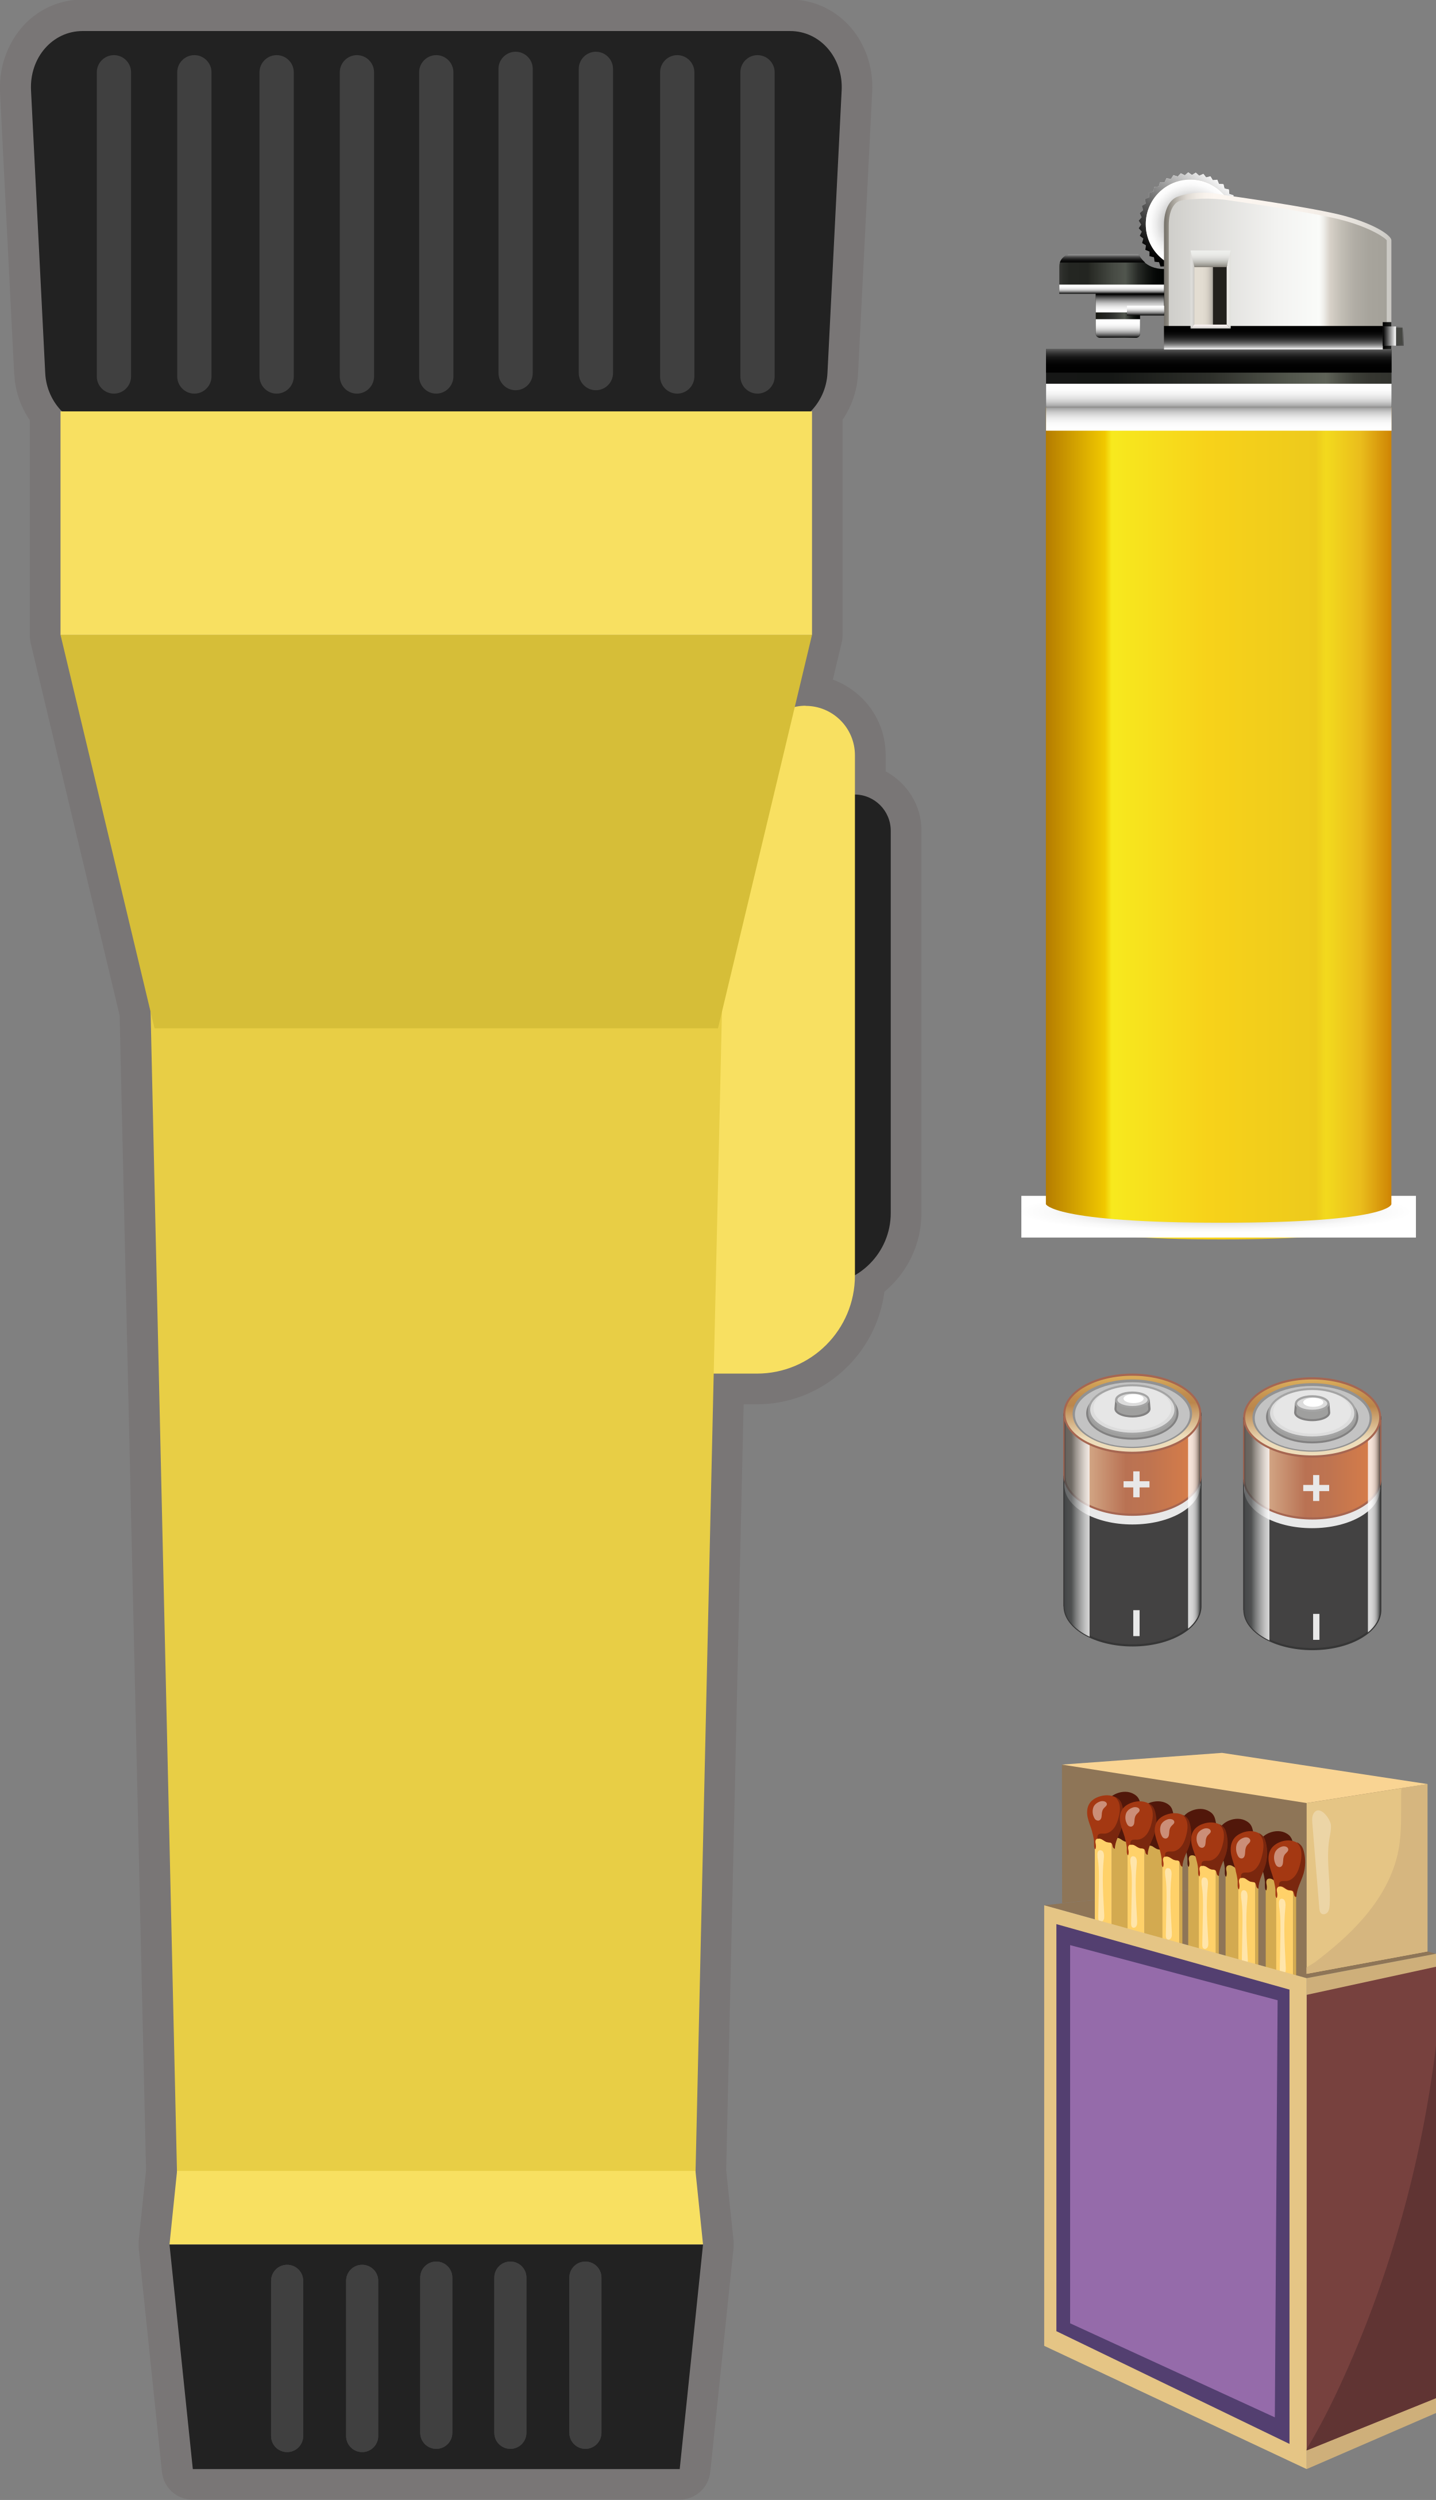 <?xml version="1.0" encoding="UTF-8"?><svg xmlns="http://www.w3.org/2000/svg" xmlns:xlink="http://www.w3.org/1999/xlink" viewBox="0 0 93.02 161.89"><rect x="0" y="0" width="93.02" height="161.89" fill="#808080" stroke="none"/><defs><linearGradient id="b" x1="-318.66" y1="-336.63" x2="-318.66" y2="-326.16" gradientTransform="translate(-258.15 413.57) rotate(90)" gradientUnits="userSpaceOnUse"><stop offset="0" stop-color="#e78443"/><stop offset=".17" stop-color="#d27b4a"/><stop offset=".38" stop-color="#bf7450"/><stop offset=".53" stop-color="#b97253"/><stop offset=".94" stop-color="#e5cdab"/><stop offset="1" stop-color="#eddcba"/></linearGradient><linearGradient id="c" x1="-314.8" y1="-328.86" x2="-314.8" y2="-327.17" gradientTransform="translate(-258.15 413.57) rotate(90)" gradientUnits="userSpaceOnUse"><stop offset=".02" stop-color="#fff"/><stop offset=".11" stop-color="#f7f7f7"/><stop offset=".24" stop-color="#e1e1e1"/><stop offset=".4" stop-color="#bdbebe"/><stop offset=".59" stop-color="#8c8d8d"/><stop offset=".77" stop-color="#535555"/><stop offset="1" stop-color="#47494b"/></linearGradient><linearGradient id="d" x1="-315.08" y1="-335.06" x2="-315.08" y2="-335.98" gradientTransform="translate(-258.15 413.57) rotate(90)" gradientUnits="userSpaceOnUse"><stop offset=".02" stop-color="#fff"/><stop offset=".25" stop-color="#fcfcfc"/><stop offset=".38" stop-color="#f4f4f4"/><stop offset=".49" stop-color="#e6e6e6"/><stop offset=".59" stop-color="#d2d2d2"/><stop offset=".67" stop-color="#b8b9b9"/><stop offset=".75" stop-color="#989999"/><stop offset=".82" stop-color="#737575"/><stop offset=".88" stop-color="#535555"/><stop offset="1" stop-color="#47494b"/></linearGradient><filter id="f" x="74.68" y="91.53" width="1.4" height="14.9" color-interpolation-filters="sRGB" filterUnits="userSpaceOnUse"><feFlood flood-color="#fff" result="bg"/><feBlend in="SourceGraphic" in2="bg"/></filter><filter id="h" x="74.68" y="-8241.99" width="1.4" height="32766" color-interpolation-filters="sRGB" filterUnits="userSpaceOnUse"><feFlood flood-color="#fff" result="bg"/><feBlend in="SourceGraphic" in2="bg"/></filter><mask id="g" x="74.68" y="-8241.99" width="1.4" height="32766" maskUnits="userSpaceOnUse"/><linearGradient id="i" x1="-314.59" y1="-334.25" x2="-314.59" y2="-332.87" gradientTransform="translate(-258.15 413.57) rotate(90)" gradientUnits="userSpaceOnUse"><stop offset="0" stop-color="#272727"/><stop offset=".18" stop-color="#6c6c6c"/><stop offset=".54" stop-color="#fff"/><stop offset=".58" stop-color="#f2f2f2"/><stop offset=".66" stop-color="#cfcfcf"/><stop offset=".76" stop-color="#989898"/><stop offset=".88" stop-color="#4d4d4d"/><stop offset="1" stop-color="#000"/></linearGradient><mask id="e" x="74.68" y="91.53" width="1.4" height="14.9" maskUnits="userSpaceOnUse"><g filter="url(#f)"><g mask="url(#g)"><path d="M74.68,106.43c.51-.09.99-.24,1.4-.42v-14.48h-1.4v14.9Z" fill="url(#i)" mix-blend-mode="multiply"/></g></g></mask><linearGradient id="j" x1="-314.59" y1="-334.25" x2="-314.59" y2="-332.87" gradientTransform="translate(-258.15 413.57) rotate(90)" gradientUnits="userSpaceOnUse"><stop offset="0" stop-color="#636567"/><stop offset=".45" stop-color="#a7a7a8"/><stop offset=".54" stop-color="#b5b5b5"/><stop offset=".62" stop-color="#a8a8a8"/><stop offset=".77" stop-color="#868787"/><stop offset=".97" stop-color="#4f5153"/><stop offset="1" stop-color="#47494b"/></linearGradient><linearGradient id="k" x1="-324.94" y1="-331.43" x2="-320.53" y2="-331.54" gradientTransform="translate(-258.15 413.57) rotate(90)" gradientUnits="userSpaceOnUse"><stop offset="0" stop-color="#e9be62"/><stop offset="0" stop-color="#e8bd61"/><stop offset=".22" stop-color="#cf9f55"/><stop offset=".4" stop-color="#c08c4e"/><stop offset=".52" stop-color="#bb864c"/><stop offset=".92" stop-color="#e4cda7"/><stop offset="1" stop-color="#eddcba"/></linearGradient><filter id="m" x="69.4" y="92.64" width="8.08" height="1.86" color-interpolation-filters="sRGB" filterUnits="userSpaceOnUse"><feFlood flood-color="#fff" result="bg"/><feBlend in="SourceGraphic" in2="bg"/></filter><filter id="o" x="69.4" y="-8241.99" width="8.08" height="32766" color-interpolation-filters="sRGB" filterUnits="userSpaceOnUse"><feFlood flood-color="#fff" result="bg"/><feBlend in="SourceGraphic" in2="bg"/></filter><mask id="n" x="69.4" y="-8241.99" width="8.08" height="32766" maskUnits="userSpaceOnUse"/><linearGradient id="p" x1="-320.01" y1="-334.87" x2="-320.01" y2="-328.93" xlink:href="#i"/><mask id="l" x="69.4" y="92.64" width="8.08" height="1.86" maskUnits="userSpaceOnUse"><g filter="url(#m)"><g mask="url(#n)"><path d="M77.48,92.64s-.63,1.1-2.91,1.44c-2.29.34-4.17-.34-4.94-1.02,0,0-.26-.24-.23-.09.04.15.87,1.77,4.68,1.49,0,0,2.67-.15,3.39-1.83Z" fill="url(#p)" mix-blend-mode="multiply"/></g></g></mask><linearGradient id="q" x1="-320.01" y1="-334.87" x2="-320.01" y2="-328.93" xlink:href="#j"/><filter id="s" x="69.4" y="104.59" width="8.08" height="1.86" color-interpolation-filters="sRGB" filterUnits="userSpaceOnUse"><feFlood flood-color="#fff" result="bg"/><feBlend in="SourceGraphic" in2="bg"/></filter><filter id="u" x="69.4" y="-8241.99" width="8.08" height="32766" color-interpolation-filters="sRGB" filterUnits="userSpaceOnUse"><feFlood flood-color="#fff" result="bg"/><feBlend in="SourceGraphic" in2="bg"/></filter><mask id="t" x="69.4" y="-8241.99" width="8.08" height="32766" maskUnits="userSpaceOnUse"/><linearGradient id="v" x1="-307.9" y1="-331.59" x2="-305.74" y2="-331.59" xlink:href="#i"/><mask id="r" x="69.4" y="104.59" width="8.08" height="1.86" maskUnits="userSpaceOnUse"><g filter="url(#s)"><g mask="url(#t)"><path d="M77.48,104.59s-.63,1.1-2.91,1.44c-2.29.34-4.17-.33-4.94-1.02,0,0-.26-.24-.23-.09.04.15.87,1.77,4.68,1.49,0,0,2.67-.15,3.39-1.83Z" fill="url(#v)" mix-blend-mode="multiply"/></g></g></mask><linearGradient id="w" x1="-307.9" y1="-331.59" x2="-305.74" y2="-331.59" xlink:href="#j"/><linearGradient id="x" x1="-318.42" y1="-348.28" x2="-318.42" y2="-337.8" xlink:href="#b"/><linearGradient id="y" x1="-314.56" y1="-340.5" x2="-314.56" y2="-338.82" xlink:href="#c"/><linearGradient id="z" x1="-314.84" y1="-346.7" x2="-314.84" y2="-347.63" xlink:href="#d"/><filter id="ab" x="86.32" y="91.77" width="1.4" height="14.9" color-interpolation-filters="sRGB" filterUnits="userSpaceOnUse"><feFlood flood-color="#fff" result="bg"/><feBlend in="SourceGraphic" in2="bg"/></filter><filter id="ad" x="86.32" y="-8241.99" width="1.4" height="32766" color-interpolation-filters="sRGB" filterUnits="userSpaceOnUse"><feFlood flood-color="#fff" result="bg"/><feBlend in="SourceGraphic" in2="bg"/></filter><mask id="ac" x="86.32" y="-8241.99" width="1.4" height="32766" maskUnits="userSpaceOnUse"/><linearGradient id="ae" x1="-314.35" y1="-345.9" x2="-314.35" y2="-344.51" xlink:href="#i"/><mask id="aa" x="86.32" y="91.77" width="1.4" height="14.9" maskUnits="userSpaceOnUse"><g filter="url(#ab)"><g mask="url(#ac)"><path d="M86.32,106.67c.51-.09.99-.24,1.4-.42v-14.48h-1.4v14.9Z" fill="url(#ae)" mix-blend-mode="multiply"/></g></g></mask><linearGradient id="af" x1="-314.35" y1="-345.9" x2="-314.35" y2="-344.51" xlink:href="#j"/><linearGradient id="ag" x1="-324.7" y1="-343.07" x2="-320.29" y2="-343.18" xlink:href="#k"/><filter id="ai" x="81.04" y="92.87" width="8.08" height="1.86" color-interpolation-filters="sRGB" filterUnits="userSpaceOnUse"><feFlood flood-color="#fff" result="bg"/><feBlend in="SourceGraphic" in2="bg"/></filter><filter id="ak" x="81.04" y="-8241.99" width="8.08" height="32766" color-interpolation-filters="sRGB" filterUnits="userSpaceOnUse"><feFlood flood-color="#fff" result="bg"/><feBlend in="SourceGraphic" in2="bg"/></filter><mask id="aj" x="81.04" y="-8241.99" width="8.08" height="32766" maskUnits="userSpaceOnUse"/><linearGradient id="al" x1="-319.77" y1="-346.52" x2="-319.77" y2="-340.57" xlink:href="#i"/><mask id="ah" x="81.04" y="92.87" width="8.08" height="1.86" maskUnits="userSpaceOnUse"><g filter="url(#ai)"><g mask="url(#aj)"><path d="M89.13,92.87s-.63,1.1-2.91,1.44c-2.29.34-4.17-.34-4.94-1.02,0,0-.26-.24-.23-.09.04.15.87,1.77,4.68,1.49,0,0,2.67-.15,3.39-1.83Z" fill="url(#al)" mix-blend-mode="multiply"/></g></g></mask><linearGradient id="am" x1="-319.77" y1="-346.52" x2="-319.77" y2="-340.57" xlink:href="#j"/><filter id="ao" x="81.04" y="104.83" width="8.08" height="1.86" color-interpolation-filters="sRGB" filterUnits="userSpaceOnUse"><feFlood flood-color="#fff" result="bg"/><feBlend in="SourceGraphic" in2="bg"/></filter><filter id="aq" x="81.04" y="-8241.99" width="8.08" height="32766" color-interpolation-filters="sRGB" filterUnits="userSpaceOnUse"><feFlood flood-color="#fff" result="bg"/><feBlend in="SourceGraphic" in2="bg"/></filter><mask id="ap" x="81.04" y="-8241.99" width="8.08" height="32766" maskUnits="userSpaceOnUse"/><linearGradient id="ar" x1="-307.66" y1="-343.23" x2="-305.5" y2="-343.23" xlink:href="#i"/><mask id="an" x="81.04" y="104.83" width="8.08" height="1.86" maskUnits="userSpaceOnUse"><g filter="url(#ao)"><g mask="url(#ap)"><path d="M89.13,104.83s-.63,1.1-2.91,1.44c-2.29.34-4.17-.33-4.94-1.02,0,0-.26-.24-.23-.09.04.15.87,1.77,4.68,1.49,0,0,2.67-.15,3.39-1.83Z" fill="url(#ar)" mix-blend-mode="multiply"/></g></g></mask><linearGradient id="as" x1="-307.66" y1="-343.23" x2="-305.5" y2="-343.23" xlink:href="#j"/><linearGradient id="at" x1="-70.07" y1="11.7" x2="-66.02" y2="16.99" gradientTransform="translate(9.2) rotate(-180) scale(1 -1)" gradientUnits="userSpaceOnUse"><stop offset="0" stop-color="#fff"/><stop offset="1" stop-color="#a6a6a6"/></linearGradient><linearGradient id="au" x1="-70.03" y1="11.76" x2="-66.06" y2="16.94" gradientTransform="translate(9.2) rotate(-180) scale(1 -1)" gradientUnits="userSpaceOnUse"><stop offset="0" stop-color="#928f88"/><stop offset=".06" stop-color="#95928b"/><stop offset=".11" stop-color="#9f9b94"/><stop offset=".15" stop-color="#b0aca4"/><stop offset=".19" stop-color="#c5bfb7"/><stop offset=".26" stop-color="#dddcd8"/><stop offset=".31" stop-color="#e8e9e7"/><stop offset=".32" stop-color="#dfe0de"/><stop offset=".35" stop-color="#c9c9c6"/><stop offset=".38" stop-color="#a4a39f"/><stop offset=".41" stop-color="#75726d"/><stop offset=".46" stop-color="#9b9a97"/><stop offset=".52" stop-color="#bebebd"/><stop offset=".55" stop-color="#ccc"/><stop offset=".59" stop-color="#c9c6c3"/><stop offset=".64" stop-color="#c5bfb7"/><stop offset=".71" stop-color="#dddcd8"/><stop offset=".75" stop-color="#e8e9e7"/><stop offset=".77" stop-color="#e0e0de"/><stop offset=".8" stop-color="#cccbc6"/><stop offset=".85" stop-color="#aca79f"/><stop offset=".87" stop-color="#948c82"/><stop offset=".88" stop-color="#948d83"/><stop offset=".96" stop-color="#b1afa9"/><stop offset="1" stop-color="#bdbcb8"/></linearGradient><linearGradient id="av" x1="-70.07" y1="11.7" x2="-66.02" y2="16.99" gradientTransform="translate(9.2) rotate(-180) scale(1 -1)" gradientUnits="userSpaceOnUse"><stop offset="0" stop-color="#fff"/><stop offset="1" stop-color="#000"/></linearGradient><radialGradient id="aw" cx="-67.92" cy="14.52" fx="-67.92" fy="14.52" r="2.89" gradientTransform="translate(9.2) rotate(-180) scale(1 -1)" gradientUnits="userSpaceOnUse"><stop offset="0" stop-color="#807d75"/><stop offset=".49" stop-color="#817e76"/><stop offset=".66" stop-color="#88857c"/><stop offset=".79" stop-color="#949087"/><stop offset=".89" stop-color="#a5a196"/><stop offset=".98" stop-color="#bbb6aa"/><stop offset="1" stop-color="#c2bdb1"/></radialGradient><radialGradient id="ax" cx="-67.92" cy="14.52" fx="-67.92" fy="14.52" r="2.89" gradientTransform="translate(9.2) rotate(-180) scale(1 -1)" gradientUnits="userSpaceOnUse"><stop offset="0" stop-color="#000"/><stop offset=".08" stop-color="#222"/><stop offset=".22" stop-color="#5c5c5c"/><stop offset=".36" stop-color="#8e8e8e"/><stop offset=".5" stop-color="#b6b6b6"/><stop offset=".64" stop-color="#d6d6d6"/><stop offset=".77" stop-color="#ececec"/><stop offset=".89" stop-color="#fafafa"/><stop offset="1" stop-color="#fff"/></radialGradient><linearGradient id="ay" x1="-80.37" y1="78.74" x2="-59.13" y2="78.74" gradientTransform="translate(9.2) rotate(-180) scale(1 -1)" gradientUnits="userSpaceOnUse"><stop offset="0" stop-color="#ce8404"/><stop offset=".09" stop-color="#eabd1c"/><stop offset=".19" stop-color="#f3da1d"/><stop offset=".21" stop-color="#edca1c"/><stop offset=".53" stop-color="#f7d21a"/><stop offset=".85" stop-color="#f7e91e"/><stop offset=".87" stop-color="#f0c800"/><stop offset="1" stop-color="#b57c00"/></linearGradient><radialGradient id="az" cx="-63.5" cy="-103.7" fx="-63.5" fy="-103.7" r="10.62" gradientTransform="translate(2.53 91.95) rotate(-180) scale(1.2 -.13)" gradientUnits="userSpaceOnUse"><stop offset="0" stop-color="#9c9c9c"/><stop offset=".09" stop-color="#aaa"/><stop offset=".36" stop-color="#cfcfcf"/><stop offset=".61" stop-color="#e9e9e9"/><stop offset=".83" stop-color="#f9f9f9"/><stop offset="1" stop-color="#fff"/></radialGradient><linearGradient id="ba" x1="-80.94" y1="52.78" x2="-58.56" y2="52.78" gradientTransform="translate(9.2) rotate(-180) scale(1 -1)" gradientUnits="userSpaceOnUse"><stop offset="0" stop-color="#ce8404"/><stop offset=".09" stop-color="#eabd1c"/><stop offset=".19" stop-color="#f3da1d"/><stop offset=".22" stop-color="#edca1c"/><stop offset=".53" stop-color="#f7d21a"/><stop offset=".81" stop-color="#f7e91e"/><stop offset=".83" stop-color="#f0c800"/><stop offset="1" stop-color="#b57c00"/></linearGradient><linearGradient id="bb" x1="-80.94" y1="24.49" x2="-58.56" y2="24.49" gradientTransform="translate(9.2) rotate(-180) scale(1 -1)" gradientUnits="userSpaceOnUse"><stop offset="0" stop-color="#32332e"/><stop offset=".06" stop-color="#353630"/><stop offset=".11" stop-color="#3e4039"/><stop offset=".15" stop-color="#4e5148"/><stop offset=".19" stop-color="#5f6358"/><stop offset=".29" stop-color="#53574d"/><stop offset=".48" stop-color="#353731"/><stop offset=".53" stop-color="#2d2f2a"/><stop offset=".82" stop-color="#151715"/><stop offset="1" stop-color="#161716"/></linearGradient><linearGradient id="bc" x1="-69.75" y1="24.13" x2="-69.75" y2="22.61" gradientTransform="translate(9.2) rotate(-180) scale(1 -1)" gradientUnits="userSpaceOnUse"><stop offset="0" stop-color="#000"/><stop offset=".32" stop-color="#020202"/><stop offset=".5" stop-color="#0a0a0a"/><stop offset=".66" stop-color="#181818"/><stop offset=".79" stop-color="#2d2d2d"/><stop offset=".91" stop-color="#464646"/><stop offset="1" stop-color="#5e5e5e"/></linearGradient><linearGradient id="bd" x1="-69.75" y1="26.37" x2="-69.75" y2="24.85" gradientTransform="translate(9.2) rotate(-180) scale(1 -1)" gradientUnits="userSpaceOnUse"><stop offset="0" stop-color="#999"/><stop offset=".09" stop-color="#b0b0b0"/><stop offset=".23" stop-color="#cdcdcd"/><stop offset=".39" stop-color="#e3e3e3"/><stop offset=".55" stop-color="#f2f2f2"/><stop offset=".74" stop-color="#fcfcfc"/><stop offset="1" stop-color="#fff"/></linearGradient><linearGradient id="be" x1="-69.75" y1="27.89" x2="-69.75" y2="26.37" gradientTransform="translate(9.2) rotate(-180) scale(1 -1)" gradientUnits="userSpaceOnUse"><stop offset="0" stop-color="#fff"/><stop offset=".26" stop-color="#fcfcfc"/><stop offset=".45" stop-color="#f2f2f2"/><stop offset=".61" stop-color="#e3e3e3"/><stop offset=".77" stop-color="#cdcdcd"/><stop offset=".91" stop-color="#b0b0b0"/><stop offset="1" stop-color="#999"/></linearGradient><linearGradient id="bf" x1="-80.94" y1="17.54" x2="-66.21" y2="17.54" gradientTransform="translate(9.2) rotate(-180) scale(1 -1)" gradientUnits="userSpaceOnUse"><stop offset="0" stop-color="#c8c6c1"/><stop offset=".04" stop-color="#d1cfca"/><stop offset=".15" stop-color="#e4e0da"/><stop offset=".28" stop-color="#f2ece6"/><stop offset=".45" stop-color="#f9f3ed"/><stop offset=".78" stop-color="#fcf6f0"/><stop offset=".82" stop-color="#f8f2ec"/><stop offset=".86" stop-color="#eee9e2"/><stop offset=".9" stop-color="#ded8d2"/><stop offset=".93" stop-color="#c6c1ba"/><stop offset=".96" stop-color="#a7a39b"/><stop offset=".99" stop-color="#827e76"/><stop offset="1" stop-color="#736f67"/></linearGradient><linearGradient id="bg" x1="-80.63" y1="17.74" x2="-66.51" y2="17.74" gradientTransform="translate(9.2) rotate(-180) scale(1 -1)" gradientUnits="userSpaceOnUse"><stop offset="0" stop-color="#a4a199"/><stop offset=".08" stop-color="#a7a49c"/><stop offset=".15" stop-color="#b1ada5"/><stop offset=".21" stop-color="#c2beb5"/><stop offset=".26" stop-color="#d7d1c8"/><stop offset=".29" stop-color="#efeeea"/><stop offset=".31" stop-color="#fafbf9"/><stop offset=".51" stop-color="#f2f2f0"/><stop offset=".84" stop-color="#dcdbd8"/><stop offset="1" stop-color="#cfceca"/></linearGradient><linearGradient id="bh" x1="-80.94" y1="21.74" x2="-80.38" y2="21.74" gradientTransform="translate(9.2) rotate(-180) scale(1 -1)" gradientUnits="userSpaceOnUse"><stop offset="0" stop-color="#252624"/><stop offset="1" stop-color="#000"/></linearGradient><linearGradient id="bi" x1="-81.75" y1="21.13" x2="-80.4" y2="22.37" gradientTransform="translate(9.2) rotate(-180) scale(1 -1)" gradientUnits="userSpaceOnUse"><stop offset="0" stop-color="#878787"/><stop offset=".19" stop-color="#6e6e6e"/><stop offset=".55" stop-color="#474746"/><stop offset=".83" stop-color="#2e2e2d"/><stop offset="1" stop-color="#262624"/></linearGradient><linearGradient id="bj" x1="-73.29" y1="22.63" x2="-73.29" y2="21.11" gradientTransform="translate(9.2) rotate(-180) scale(1 -1)" gradientUnits="userSpaceOnUse"><stop offset="0" stop-color="#fff"/><stop offset=".02" stop-color="#f3f3f3"/><stop offset=".09" stop-color="silver"/><stop offset=".17" stop-color="#929292"/><stop offset=".25" stop-color="#6b6b6b"/><stop offset=".34" stop-color="#4a4a4a"/><stop offset=".44" stop-color="#2e2e2e"/><stop offset=".54" stop-color="#1a1a1a"/><stop offset=".65" stop-color="#0b0b0b"/><stop offset=".79" stop-color="#020202"/><stop offset="1" stop-color="#000"/></linearGradient><linearGradient id="bk" x1="-64.66" y1="20.06" x2="-61.79" y2="20.06" gradientTransform="translate(9.2) rotate(-180) scale(1 -1)" gradientUnits="userSpaceOnUse"><stop offset="0" stop-color="#010302"/><stop offset=".07" stop-color="#050706"/><stop offset=".15" stop-color="#121512"/><stop offset=".23" stop-color="#282b27"/><stop offset=".32" stop-color="#464b44"/><stop offset=".35" stop-color="#51564e"/><stop offset=".59" stop-color="#323431"/><stop offset=".73" stop-color="#262725"/><stop offset="1" stop-color="#191a13"/></linearGradient><radialGradient id="bl" cx="-63.81" cy="17.51" fx="-63.81" fy="17.51" r="2.66" gradientTransform="translate(9.2 -1.89) rotate(-180) scale(1 -1.27)" gradientUnits="userSpaceOnUse"><stop offset="0" stop-color="#53594e"/><stop offset=".05" stop-color="#4c5248"/><stop offset=".31" stop-color="#2f322c"/><stop offset=".55" stop-color="#1a1c18"/><stop offset=".79" stop-color="#0e0e0d"/><stop offset="1" stop-color="#0a0a09"/></radialGradient><linearGradient id="bm" x1="-22.34" y1="44.41" x2="-22.34" y2="43.09" gradientTransform="translate(34.15 41.5) rotate(90) scale(1 -1)" gradientUnits="userSpaceOnUse"><stop offset="0" stop-color="#aba69e"/><stop offset=".08" stop-color="#beb9b0"/><stop offset=".19" stop-color="#cfc9bf"/><stop offset=".32" stop-color="#dbd5ca"/><stop offset=".5" stop-color="#e2dcd1"/><stop offset="1" stop-color="#e4ded3"/></linearGradient><linearGradient id="bn" x1="-22.75" y1="43.22" x2="-22.75" y2="42.97" gradientTransform="translate(34.15 41.5) rotate(90) scale(1 -1)" gradientUnits="userSpaceOnUse"><stop offset="0" stop-color="#c4c3be"/><stop offset=".28" stop-color="#d2d1cd"/><stop offset=".61" stop-color="#dbdad7"/><stop offset="1" stop-color="#dfdedb"/></linearGradient><linearGradient id="bo" x1="-22.75" y1="45.57" x2="-22.75" y2="45.3" gradientTransform="translate(34.15 41.5) rotate(90) scale(1 -1)" gradientUnits="userSpaceOnUse"><stop offset="0" stop-color="#e0e0dc"/><stop offset="1" stop-color="#f2efec"/></linearGradient><linearGradient id="bp" x1="-25.27" y1="44.27" x2="-24.2" y2="44.27" gradientTransform="translate(34.15 41.5) rotate(90) scale(1 -1)" gradientUnits="userSpaceOnUse"><stop offset="0" stop-color="#eeefec"/><stop offset=".22" stop-color="#eaebe8"/><stop offset=".4" stop-color="#e1e1de"/><stop offset=".56" stop-color="#d1d1cd"/><stop offset=".72" stop-color="#bbbab4"/><stop offset=".88" stop-color="#9e9c95"/><stop offset="1" stop-color="#827e76"/></linearGradient><linearGradient id="bq" x1="-20.48" y1="44.27" x2="-20.23" y2="44.27" gradientTransform="translate(34.15 41.5) rotate(90) scale(1 -1)" gradientUnits="userSpaceOnUse"><stop offset="0" stop-color="#fff7f7"/><stop offset="1" stop-color="#d4d3cf"/></linearGradient><linearGradient id="br" x1="-81.22" y1="21.76" x2="-80.39" y2="21.76" xlink:href="#av"/><linearGradient id="bs" x1="-66.21" y1="17.74" x2="-59.42" y2="17.74" gradientTransform="translate(9.2) rotate(-180) scale(1 -1)" gradientUnits="userSpaceOnUse"><stop offset="0" stop-color="#010302"/><stop offset=".08" stop-color="#050706"/><stop offset=".16" stop-color="#121512"/><stop offset=".25" stop-color="#282b27"/><stop offset=".34" stop-color="#464b44"/><stop offset=".37" stop-color="#51564e"/><stop offset=".49" stop-color="#464a43"/><stop offset=".69" stop-color="#2a2c27"/><stop offset=".73" stop-color="#232521"/><stop offset=".9" stop-color="#242622"/><stop offset=".96" stop-color="#2b2d29"/><stop offset="1" stop-color="#353633"/></linearGradient><linearGradient id="bt" x1="-64" y1="15.24" x2="-64" y2="14.48" gradientTransform="translate(9.2 -3.68) rotate(-180) scale(1 -1.57)" gradientUnits="userSpaceOnUse"><stop offset="0" stop-color="#fff"/><stop offset=".13" stop-color="#fbfbfb"/><stop offset=".26" stop-color="#efefef"/><stop offset=".38" stop-color="#dcdcdc"/><stop offset=".51" stop-color="#c1c1c1"/><stop offset=".63" stop-color="#9e9e9e"/><stop offset=".75" stop-color="#747474"/><stop offset=".87" stop-color="#414141"/><stop offset=".98" stop-color="#080808"/><stop offset="1" stop-color="#000"/></linearGradient><linearGradient id="bu" x1="-62.22" y1="17.13" x2="-62.22" y2="16.46" gradientTransform="translate(9.2) rotate(-180) scale(1 -1)" gradientUnits="userSpaceOnUse"><stop offset="0" stop-color="#000"/><stop offset=".2" stop-color="#030303"/><stop offset=".36" stop-color="#0c0c0c"/><stop offset=".5" stop-color="#1d1d1d"/><stop offset=".63" stop-color="#343434"/><stop offset=".76" stop-color="#515151"/><stop offset=".87" stop-color="#767676"/><stop offset=".99" stop-color="#a0a0a0"/><stop offset="1" stop-color="#a6a6a6"/></linearGradient><linearGradient id="bv" x1="-62.82" y1="19.02" x2="-62.82" y2="18.43" gradientTransform="translate(9.2) rotate(-180) scale(1 -1)" gradientUnits="userSpaceOnUse"><stop offset="0" stop-color="#000"/><stop offset=".02" stop-color="#0e0e0e"/><stop offset=".09" stop-color="#404040"/><stop offset=".17" stop-color="#6d6d6d"/><stop offset=".25" stop-color="#949494"/><stop offset=".34" stop-color="#b5b5b5"/><stop offset=".43" stop-color="#d0d0d0"/><stop offset=".53" stop-color="#e5e5e5"/><stop offset=".65" stop-color="#f3f3f3"/><stop offset=".78" stop-color="#fcfcfc"/><stop offset="1" stop-color="#fff"/></linearGradient><linearGradient id="bw" x1="-63.23" y1="21.87" x2="-63.23" y2="20.67" gradientTransform="translate(9.2) rotate(-180) scale(1 -1)" gradientUnits="userSpaceOnUse"><stop offset="0" stop-color="#000"/><stop offset=".02" stop-color="#121212"/><stop offset=".09" stop-color="#434343"/><stop offset=".17" stop-color="#707070"/><stop offset=".25" stop-color="#969696"/><stop offset=".34" stop-color="#b7b7b7"/><stop offset=".43" stop-color="#d1d1d1"/><stop offset=".53" stop-color="#e5e5e5"/><stop offset=".64" stop-color="#f4f4f4"/><stop offset=".77" stop-color="#fcfcfc"/><stop offset="1" stop-color="#fff"/></linearGradient><linearGradient id="bx" x1="-65" y1="20.43" x2="-65" y2="19.8" gradientTransform="translate(9.2) rotate(-180) scale(1 -1)" gradientUnits="userSpaceOnUse"><stop offset="0" stop-color="#000"/><stop offset=".05" stop-color="#1a1a1a"/><stop offset=".15" stop-color="#4f4f4f"/><stop offset=".26" stop-color="#7e7e7e"/><stop offset=".37" stop-color="#a5a5a5"/><stop offset=".48" stop-color="#c6c6c6"/><stop offset=".6" stop-color="#dfdfdf"/><stop offset=".72" stop-color="#f1f1f1"/><stop offset=".85" stop-color="#fbfbfb"/><stop offset="1" stop-color="#fff"/></linearGradient></defs><g isolation="isolate"><g id="a"><path d="M.93,24.26c.05,1.09.42,2.1,1,2.95v13.9s0,0,0,0c0,.03,0,.05,0,.08,0,.12.02.24.04.35,0,0,0,.02,0,.03l5.78,24.19,1.71,74.78-.48,4.58c0,.07,0,.14,0,.21,0,.07,0,.14,0,.21l1.51,14.54c.11,1.02.96,1.79,1.99,1.79h31.54c1.02,0,1.88-.77,1.99-1.79l1.51-14.54c0-.07,0-.14,0-.21,0-.07,0-.14,0-.21l-.48-4.58,1.13-49.6h.84c4.25,0,7.75-3.19,8.28-7.29,1.47-1.22,2.4-3.06,2.4-5.12v-24.75c0-1.66-.95-3.09-2.32-3.83v-1.07c0-2.24-1.43-4.14-3.42-4.87l.59-2.47s0-.02,0-.03c.03-.11.04-.23.04-.35,0-.03,0-.05,0-.08,0,0,0,0,0,0v-13.9c.58-.85.94-1.86,1-2.95l.92-18.31c.08-1.62-.49-3.19-1.55-4.32-1-1.05-2.35-1.63-3.78-1.63H5.35c-1.44,0-2.78.58-3.78,1.63C.49,2.76-.07,4.33,0,5.95l.92,18.31Z" fill="#523d3d" mix-blend-mode="multiply" opacity=".13"/><path d="M6.46,27.7h43.6c1.86,0,3.44-1.58,3.54-3.53l.92-18.31c.11-2.12-1.39-3.85-3.34-3.85H5.35c-1.95,0-3.45,1.73-3.34,3.85l.92,18.31c.1,1.96,1.68,3.53,3.54,3.53Z" fill="#222"/><path d="M28.26,3.57h0c.61,0,1.11.5,1.11,1.11v19.7c0,.61-.5,1.11-1.11,1.11h0c-.61,0-1.11-.5-1.11-1.11V4.68c0-.61.5-1.11,1.11-1.11Z" fill="#404040"/><path d="M33.4,3.35h0c.61,0,1.11.5,1.11,1.11v19.7c0,.61-.5,1.11-1.11,1.11h0c-.61,0-1.11-.5-1.11-1.11V4.46c0-.61.5-1.11,1.11-1.11Z" fill="#404040"/><path d="M38.6,3.35h0c.61,0,1.11.5,1.11,1.11v19.7c0,.61-.5,1.11-1.11,1.11h0c-.61,0-1.11-.5-1.11-1.11V4.46c0-.61.5-1.11,1.11-1.11Z" fill="#404040"/><path d="M17.92,3.57h0c.61,0,1.11.5,1.11,1.11v19.7c0,.61-.5,1.11-1.11,1.11h0c-.61,0-1.11-.5-1.11-1.11V4.68c0-.61.5-1.11,1.11-1.11Z" fill="#404040"/><path d="M23.12,3.57h0c.61,0,1.11.5,1.11,1.11v19.7c0,.61-.5,1.11-1.11,1.11h0c-.61,0-1.11-.5-1.11-1.11V4.68c0-.61.5-1.11,1.11-1.11Z" fill="#404040"/><path d="M7.38,3.57h0c.61,0,1.11.5,1.11,1.11v19.7c0,.61-.5,1.11-1.11,1.11h0c-.61,0-1.11-.5-1.11-1.11V4.68c0-.61.5-1.11,1.11-1.11Z" fill="#404040"/><path d="M12.59,3.57h0c.61,0,1.11.5,1.11,1.11v19.7c0,.61-.5,1.11-1.11,1.11h0c-.61,0-1.11-.5-1.11-1.11V4.68c0-.61.5-1.11,1.11-1.11Z" fill="#404040"/><path d="M43.87,3.57h0c.61,0,1.11.5,1.11,1.11v19.7c0,.61-.5,1.11-1.11,1.11h0c-.61,0-1.11-.5-1.11-1.11V4.68c0-.61.5-1.11,1.11-1.11Z" fill="#404040"/><path d="M49.07,3.57h0c.61,0,1.11.5,1.11,1.11v19.7c0,.61-.5,1.11-1.11,1.11h0c-.61,0-1.11-.5-1.11-1.11V4.68c0-.61.5-1.11,1.11-1.11Z" fill="#404040"/><path d="M55.35,51.45h0c1.3,0,2.35,1.05,2.35,2.35v24.75c0,2.58-2.09,4.66-4.66,4.66h-2.86c-1.2,0-2.2-.9-2.34-2.09l-2.22-20.16c-.08-.74.19-1.47.73-1.97l7.39-6.9c.43-.41,1.01-.63,1.6-.63Z" fill="#222"/><path d="M52.18,45.71h0c1.77,0,3.2,1.43,3.2,3.2v33.69c0,3.51-2.84,6.35-6.35,6.35h-3.89c-1.63,0-3-1.23-3.18-2.85l-3.02-27.45c-.11-1,.26-2,1-2.69l10.07-9.4c.59-.55,1.37-.86,2.18-.86Z" fill="#f8e061"/><polygon points="46.77 65.3 9.75 65.3 11.47 140.89 45.05 140.89 46.77 65.3" fill="#e8ce45"/><polygon points="52.6 41.11 3.92 41.11 10.01 66.59 46.51 66.59 52.6 41.11" fill="#d6be38"/><polygon points="44.03 159.89 12.49 159.89 10.98 145.35 45.54 145.35 44.03 159.89" fill="#222"/><polygon points="11.47 140.58 10.98 145.34 45.54 145.34 45.05 140.58 11.47 140.58" fill="#f8e061"/><path d="M28.26,158.58h0c-.57,0-1.04-.46-1.04-1.04v-10.05c0-.57.46-1.04,1.04-1.04h0c.57,0,1.04.46,1.04,1.04v10.05c0,.57-.46,1.04-1.04,1.04Z" fill="#404040"/><path d="M23.46,158.79h0c-.57,0-1.04-.46-1.04-1.04v-10.05c0-.57.46-1.04,1.04-1.04h0c.57,0,1.04.46,1.04,1.04v10.05c0,.57-.46,1.04-1.04,1.04Z" fill="#404040"/><path d="M18.6,158.79h0c-.57,0-1.04-.46-1.04-1.04v-10.05c0-.57.46-1.04,1.04-1.04h0c.57,0,1.04.46,1.04,1.04v10.05c0,.57-.46,1.04-1.04,1.04Z" fill="#404040"/><path d="M37.92,158.58h0c-.57,0-1.04-.46-1.04-1.04v-10.05c0-.57.46-1.04,1.04-1.04h0c.57,0,1.04.46,1.04,1.04v10.05c0,.57-.46,1.04-1.04,1.04Z" fill="#404040"/><path d="M33.06,158.58h0c-.57,0-1.04-.46-1.04-1.04v-10.05c0-.57.46-1.04,1.04-1.04h0c.57,0,1.04.46,1.04,1.04v10.05c0,.57-.46,1.04-1.04,1.04Z" fill="#404040"/><rect x="3.92" y="26.64" width="48.68" height="14.47" fill="#f8e061"/><path d="M28.26,158.58h0c-.57,0-1.04-.46-1.04-1.04v-10.05c0-.57.46-1.04,1.04-1.04h0c.57,0,1.04.46,1.04,1.04v10.05c0,.57-.46,1.04-1.04,1.04Z" fill="#404040"/><path d="M23.46,158.79h0c-.57,0-1.04-.46-1.04-1.04v-10.05c0-.57.46-1.04,1.04-1.04h0c.57,0,1.04.46,1.04,1.04v10.05c0,.57-.46,1.04-1.04,1.04Z" fill="#404040"/><path d="M18.6,158.79h0c-.57,0-1.04-.46-1.04-1.04v-10.05c0-.57.46-1.04,1.04-1.04h0c.57,0,1.04.46,1.04,1.04v10.05c0,.57-.46,1.04-1.04,1.04Z" fill="#404040"/><path d="M37.92,158.58h0c-.57,0-1.04-.46-1.04-1.04v-10.05c0-.57.46-1.04,1.04-1.04h0c.57,0,1.04.46,1.04,1.04v10.05c0,.57-.46,1.04-1.04,1.04Z" fill="#404040"/><path d="M33.06,158.58h0c-.57,0-1.04-.46-1.04-1.04v-10.05c0-.57.46-1.04,1.04-1.04h0c.57,0,1.04.46,1.04,1.04v10.05c0,.57-.46,1.04-1.04,1.04Z" fill="#404040"/><polygon points="67.64 123.38 77.6 122.31 93.02 126.52 84.64 128.1 67.64 123.38" fill="#8e7557"/><polygon points="68.79 114.27 68.8 123.25 77.6 122.31 84.69 124.35 92.11 115.59 68.79 114.27" fill="#8e7557"/><rect x="72.1" y="118.49" width="1.1" height="6.62" fill="#d3aa50"/><rect x="73.2" y="118.49" width=".19" height="6.62" fill="#d3aa50"/><path d="M71.93,118.54c-.09-.32-.22-.63-.29-.97-.07-.33-.06-.7.12-.98.13-.21.35-.36.57-.45.37-.15.8-.16,1.14.05.1.06.2.14.26.24.07.1.1.21.13.33.12.46.12.96-.02,1.43-.15.51-.44.98-.46,1.51-.07,0-.12-.08-.13-.16-.02-.07-.03-.16-.08-.21-.07-.07-.18-.05-.27-.07-.14-.03-.25-.14-.37-.2-.12-.07-.31-.07-.37.06-.04.09-.02.19,0,.29.02.11.02.24-.02.35-.13-.04-.08-.4-.09-.52-.02-.23-.07-.46-.13-.68Z" fill="#51170a"/><rect x="74.22" y="119.05" width="1.1" height="6.47" fill="#d3aa50"/><rect x="75.32" y="119.05" width=".19" height="6.47" fill="#d3aa50"/><path d="M74.05,119.09c-.09-.32-.22-.62-.29-.94-.07-.32-.06-.68.12-.96.13-.21.35-.35.57-.44.37-.14.8-.15,1.14.04.1.06.2.14.26.23.07.1.1.21.13.32.12.45.12.94-.02,1.39-.15.5-.44.95-.46,1.47-.07,0-.12-.08-.13-.16-.02-.07-.03-.15-.08-.21-.07-.07-.18-.05-.27-.07-.14-.03-.25-.13-.37-.2-.12-.06-.31-.07-.37.06-.04.08-.02.19,0,.28.02.11.02.23-.02.34-.13-.04-.08-.39-.09-.51-.02-.22-.07-.45-.13-.66Z" fill="#51170a"/><rect x="76.97" y="119.62" width="1.1" height="6.69" fill="#d3aa50"/><rect x="78.07" y="119.62" width=".19" height="6.69" fill="#d3aa50"/><path d="M76.8,119.67c-.09-.33-.22-.64-.29-.98-.07-.33-.06-.71.12-.99.13-.22.35-.36.57-.45.37-.15.8-.16,1.14.05.1.06.2.14.26.24.07.1.1.21.13.33.12.47.12.98-.02,1.44-.15.51-.44.99-.46,1.52-.07,0-.12-.09-.13-.16-.02-.08-.03-.16-.08-.21-.07-.07-.18-.05-.27-.07-.14-.03-.25-.14-.37-.2-.12-.07-.31-.07-.37.06-.04.09-.02.19,0,.29.02.12.02.24-.02.35-.13-.04-.08-.41-.09-.53-.02-.23-.07-.46-.13-.68Z" fill="#51170a"/><rect x="79.39" y="120.25" width="1.1" height="6.66" fill="#d3aa50"/><rect x="80.49" y="120.25" width=".19" height="6.66" fill="#d3aa50"/><path d="M79.22,120.3c-.09-.33-.22-.64-.29-.97-.07-.33-.06-.7.12-.99.13-.21.35-.36.57-.45.37-.15.8-.16,1.14.05.1.06.2.14.26.24.07.1.1.21.13.33.12.47.12.97-.02,1.44-.15.51-.44.98-.46,1.52-.07,0-.12-.09-.13-.16-.02-.07-.03-.16-.08-.21-.07-.07-.18-.05-.27-.07-.14-.03-.25-.14-.37-.2-.12-.07-.31-.07-.37.06-.04.09-.02.19,0,.29.02.11.02.24-.02.35-.13-.04-.08-.4-.09-.53-.02-.23-.07-.46-.13-.68Z" fill="#51170a"/><rect x="81.99" y="121.12" width="1.1" height="6.86" fill="#d3aa50"/><rect x="83.09" y="121.12" width=".19" height="6.86" fill="#d3aa50"/><path d="M81.82,121.17c-.09-.34-.22-.66-.29-1-.07-.34-.06-.72.12-1.02.13-.22.35-.37.57-.46.37-.15.8-.16,1.14.05.1.06.2.14.26.25.07.1.1.22.13.34.12.48.12,1-.02,1.48-.15.53-.44,1.01-.46,1.56-.07,0-.12-.09-.13-.17-.02-.08-.03-.16-.08-.22-.07-.07-.18-.05-.27-.07-.14-.03-.25-.14-.37-.21-.12-.07-.31-.08-.37.06-.04.09-.02.2,0,.3.02.12.02.25-.02.36-.13-.04-.08-.42-.09-.54-.02-.24-.07-.47-.13-.7Z" fill="#51170a"/><polygon points="84.64 128.1 93.02 126.52 93.02 156.26 84.64 159.89 84.64 128.1" fill="#ceaf7a"/><polygon points="84.64 129.18 93.02 127.36 93.02 155.3 84.64 158.68 84.64 129.18" fill="#77413e"/><rect x="70.92" y="118.58" width="1.1" height="6.26" fill="#ffd169"/><path d="M71.09,120.23c.11.62.1,1.26.09,1.89-.01.67-.03,1.34-.04,2.01,0,.11,0,.25.1.3.09.05.2-.01.25-.11.05-.1.04-.21.04-.32-.06-1.21-.16-2.43-.03-3.63.02-.18.04-.51-.19-.55-.23-.05-.24.24-.21.41Z" fill="#fff" opacity=".43"/><rect x="72.02" y="118.58" width=".19" height="6.26" fill="#d3aa50"/><path d="M70.75,118.62c-.09-.31-.22-.6-.29-.91s-.06-.66.12-.93c.13-.2.35-.34.57-.42.37-.14.8-.15,1.14.04.1.06.2.13.26.23.07.09.1.2.13.31.12.44.12.91-.02,1.35-.15.48-.44.92-.46,1.42-.07,0-.12-.08-.13-.15s-.03-.15-.08-.2c-.07-.07-.18-.05-.27-.07-.14-.03-.25-.13-.37-.19-.12-.06-.31-.07-.37.05-.04.08-.02.18,0,.27.02.11.02.23-.02.33-.13-.04-.08-.38-.09-.5-.02-.22-.07-.43-.13-.64Z" fill="#a43812"/><path d="M70.84,117c-.08.19-.08.41-.01.6.03.08.07.17.13.23.07.06.17.09.25.05.07-.03.11-.1.13-.16s.02-.14.03-.21c0-.15.04-.31.14-.42.08-.09.2-.16.19-.27-.02-.18-.27-.21-.41-.17-.19.06-.36.17-.45.35Z" fill="#fff" opacity=".43"/><path d="M72.22,119.71c.01-.5.31-.94.46-1.42.13-.44.14-.91.02-1.35-.03-.11-.07-.22-.13-.31-.07-.1-.16-.17-.26-.23-.02-.01-.04-.02-.06-.03.03.04.06.08.09.12.27.32.23.8.12,1.2-.06.24-.15.49-.3.69-.15.2-.38.36-.63.36-.15,0-.35-.03-.42.11-.02.04-.02.08-.02.13,0,.03,0,.07.01.1.08-.03.19-.02.28.03.12.06.23.17.37.19.09.02.2,0,.27.07.05.05.06.13.08.2.02.07.06.15.13.15Z" fill="#7a270e"/><rect x="73.04" y="118.97" width="1.1" height="6.26" fill="#ffd169"/><path d="M73.22,120.62c.11.62.1,1.26.09,1.89-.01.67-.03,1.34-.04,2.01,0,.11,0,.25.1.3.09.05.2-.01.25-.11.05-.1.04-.21.04-.32-.06-1.21-.16-2.43-.03-3.63.02-.18.04-.51-.19-.55-.23-.05-.24.24-.21.41Z" fill="#fff" opacity=".43"/><rect x="74.14" y="118.97" width=".19" height="6.26" fill="#d3aa50"/><path d="M72.87,119.01c-.09-.31-.22-.6-.29-.91-.07-.31-.06-.66.12-.93.13-.2.35-.34.57-.42.37-.14.8-.15,1.14.04.1.06.2.13.26.23.07.09.1.2.13.31.12.44.12.91-.02,1.35-.15.48-.44.92-.46,1.42-.07,0-.12-.08-.13-.15s-.03-.15-.08-.2c-.07-.07-.18-.05-.27-.07-.14-.03-.25-.13-.37-.19-.12-.06-.31-.07-.37.05-.04.08-.02.18,0,.27.02.11.02.23-.02.33-.13-.04-.08-.38-.09-.5-.02-.22-.07-.43-.13-.64Z" fill="#a43812"/><path d="M72.96,117.39c-.08.19-.08.41-.01.6.03.08.07.17.13.23.07.06.17.09.25.05.07-.03.11-.1.13-.16s.02-.14.03-.21c0-.15.04-.31.14-.42.08-.09.2-.16.19-.27-.02-.18-.27-.21-.41-.17-.19.06-.36.17-.45.35Z" fill="#fff" opacity=".43"/><path d="M74.35,120.1c.01-.5.31-.94.46-1.42.13-.44.14-.91.02-1.35-.03-.11-.07-.22-.13-.31-.07-.1-.16-.17-.26-.23-.02-.01-.04-.02-.06-.03.03.04.06.08.09.12.27.32.23.8.12,1.2-.06.24-.15.49-.3.69-.15.2-.38.36-.63.36-.15,0-.35-.03-.42.11-.02.04-.02.08-.02.13,0,.03,0,.07.01.1.08-.03.19-.02.28.03.12.06.23.17.37.19.09.02.2,0,.27.07.05.05.06.13.08.2s.06.15.13.15Z" fill="#7a270e"/><rect x="75.3" y="119.73" width="1.1" height="6.26" fill="#ffd169"/><path d="M75.47,121.39c.11.62.1,1.26.09,1.89-.01.67-.03,1.34-.04,2.01,0,.11,0,.25.1.3.09.05.2-.01.25-.11.05-.1.04-.21.04-.32-.06-1.21-.16-2.43-.03-3.63.02-.18.04-.51-.19-.55-.23-.05-.24.24-.21.41Z" fill="#fff" opacity=".43"/><rect x="76.4" y="119.73" width=".19" height="6.26" fill="#d3aa50"/><path d="M75.13,119.78c-.09-.31-.22-.6-.29-.91-.07-.31-.06-.66.12-.93.13-.2.35-.34.57-.42.37-.14.8-.15,1.14.04.1.06.2.13.26.23.07.09.1.2.13.31.12.44.12.91-.02,1.35-.15.48-.44.92-.46,1.42-.07,0-.12-.08-.13-.15-.02-.07-.03-.15-.08-.2-.07-.07-.18-.05-.27-.07-.14-.03-.25-.13-.37-.19-.12-.06-.31-.07-.37.05-.04.08-.02.18,0,.27.02.11.02.23-.02.33-.13-.04-.08-.38-.09-.5-.02-.22-.07-.43-.13-.64Z" fill="#a43812"/><path d="M75.21,118.16c-.08.19-.08.41-.01.6.03.08.07.17.13.23s.17.09.25.05c.07-.03.11-.1.13-.16.02-.07.02-.14.03-.21,0-.15.04-.31.14-.42.08-.09.2-.16.19-.27-.02-.18-.27-.21-.41-.17-.19.06-.36.17-.45.35Z" fill="#fff" opacity=".43"/><path d="M76.6,120.87c.01-.5.31-.94.46-1.42.13-.44.14-.91.02-1.35-.03-.11-.07-.22-.13-.31-.07-.1-.16-.17-.26-.23-.02-.01-.04-.02-.06-.03.03.04.06.08.09.12.27.32.23.8.12,1.2-.06.24-.15.49-.3.69-.15.2-.38.36-.63.36-.15,0-.35-.03-.42.11-.02.04-.02.08-.02.13,0,.03,0,.07.01.1.08-.03.19-.02.28.03.12.06.23.17.37.19.09.02.2,0,.27.07.05.05.06.13.08.2.02.07.06.15.13.15Z" fill="#7a270e"/><rect x="77.66" y="120.34" width="1.1" height="6.26" fill="#ffd169"/><path d="M77.83,121.99c.11.62.1,1.26.09,1.89-.01.67-.03,1.34-.04,2.01,0,.11,0,.25.1.3.09.05.2-.01.25-.11.05-.1.04-.21.04-.32-.06-1.21-.16-2.43-.03-3.63.02-.18.04-.51-.19-.55-.23-.05-.24.24-.21.41Z" fill="#fff" opacity=".43"/><rect x="78.76" y="120.34" width=".19" height="6.26" fill="#d3aa50"/><path d="M77.49,120.38c-.09-.31-.22-.6-.29-.91-.07-.31-.06-.66.12-.93.13-.2.35-.34.57-.42.37-.14.8-.15,1.14.04.1.06.2.13.26.23.07.09.1.2.13.31.12.44.12.91-.02,1.35-.15.48-.44.92-.46,1.42-.07,0-.12-.08-.13-.15-.02-.07-.03-.15-.08-.2-.07-.07-.18-.05-.27-.07-.14-.03-.25-.13-.37-.19-.12-.06-.31-.07-.37.05-.04.08-.02.18,0,.27.02.11.02.23-.02.33-.13-.04-.08-.38-.09-.5-.02-.22-.07-.43-.13-.64Z" fill="#a43812"/><path d="M77.57,118.76c-.08.19-.08.41-.01.6.03.08.07.17.13.23.07.06.17.09.25.05.07-.03.11-.1.13-.16.02-.07.02-.14.03-.21,0-.15.04-.31.14-.42.08-.09.2-.16.19-.27-.02-.18-.27-.21-.41-.17-.19.06-.36.17-.45.35Z" fill="#fff" opacity=".43"/><path d="M78.96,121.47c.01-.5.31-.94.46-1.42.13-.44.14-.91.02-1.35-.03-.11-.07-.22-.13-.31-.07-.1-.16-.17-.26-.23-.02-.01-.04-.02-.06-.03.03.04.06.08.09.12.27.32.23.8.12,1.2-.06.24-.15.49-.3.69-.15.2-.38.36-.63.36-.15,0-.35-.03-.42.11-.02.04-.02.08-.02.13,0,.03,0,.07.01.1.08-.03.19-.02.28.03.12.06.23.17.37.19.09.02.2,0,.27.07.05.05.06.13.08.2.02.07.06.15.13.15Z" fill="#7a270e"/><rect x="80.22" y="121.07" width="1.1" height="6.74" fill="#ffd169"/><path d="M80.39,122.85c.11.67.1,1.36.09,2.04-.01.72-.03,1.45-.04,2.17,0,.12,0,.26.1.32.09.06.2-.01.25-.12.05-.1.04-.23.04-.34-.06-1.3-.16-2.62-.03-3.91.02-.2.04-.55-.19-.6-.23-.05-.24.26-.21.44Z" fill="#fff" opacity=".43"/><rect x="81.32" y="121.07" width=".19" height="6.74" fill="#d3aa50"/><path d="M80.05,121.12c-.09-.33-.22-.65-.29-.98-.07-.34-.06-.71.12-1,.13-.22.35-.36.57-.45.37-.15.8-.16,1.14.05.1.06.2.14.26.24.07.1.1.22.13.33.12.47.12.98-.02,1.45-.15.52-.44.99-.46,1.53-.07,0-.12-.09-.13-.16-.02-.08-.03-.16-.08-.21-.07-.07-.18-.05-.27-.07-.14-.03-.25-.14-.37-.21-.12-.07-.31-.07-.37.06-.04.09-.02.19,0,.29.02.12.02.24-.02.36-.13-.04-.08-.41-.09-.53-.02-.23-.07-.46-.13-.69Z" fill="#a43812"/><path d="M80.13,119.37c-.08.2-.08.44-.01.65.03.09.07.18.13.25s.17.1.25.06c.07-.03.11-.1.13-.18.02-.07.02-.15.03-.23,0-.16.04-.33.14-.45.08-.09.2-.17.19-.29-.02-.2-.27-.23-.41-.18-.19.06-.36.18-.45.38Z" fill="#fff" opacity=".43"/><path d="M81.52,122.29c.01-.54.31-1.02.46-1.53.13-.47.14-.98.02-1.45-.03-.12-.07-.23-.13-.33-.07-.1-.16-.18-.26-.24-.02-.01-.04-.02-.06-.03.03.04.06.09.09.13.27.34.23.86.12,1.29-.06.26-.15.53-.3.74-.15.22-.38.38-.63.39-.15,0-.35-.03-.42.12-.02.04-.02.09-.02.14,0,.04,0,.07.01.1.08-.03.19-.02.28.03.12.07.23.18.37.21.09.02.2,0,.27.07.05.05.06.14.08.21.02.08.06.16.13.16Z" fill="#7a270e"/><rect x="82.67" y="121.64" width="1.1" height="6.64" fill="#ffd169"/><path d="M82.85,123.39c.11.66.1,1.34.09,2.01-.01.71-.03,1.43-.04,2.14,0,.12,0,.26.1.32.09.06.2-.01.25-.12.05-.1.04-.22.04-.34-.06-1.29-.16-2.58-.03-3.85.02-.19.04-.54-.19-.59-.23-.05-.24.26-.21.43Z" fill="#fff" opacity=".43"/><rect x="83.77" y="121.64" width=".19" height="6.64" fill="#d3aa50"/><path d="M82.5,121.69c-.09-.32-.22-.64-.29-.97-.07-.33-.06-.7.12-.98.13-.21.35-.36.57-.45.37-.15.8-.16,1.14.05.1.06.2.14.26.24.07.1.1.21.13.33.12.47.12.97-.02,1.43-.15.51-.44.98-.46,1.51-.07,0-.12-.09-.13-.16-.02-.07-.03-.16-.08-.21-.07-.07-.18-.05-.27-.07-.14-.03-.25-.14-.37-.2-.12-.07-.31-.07-.37.06-.04.09-.02.19,0,.29.02.11.02.24-.02.35-.13-.04-.08-.4-.09-.53-.02-.23-.07-.46-.13-.68Z" fill="#a43812"/><path d="M82.59,119.96c-.08.2-.08.43-.01.64.03.09.07.18.13.24.07.06.17.09.25.05.07-.03.11-.1.13-.17.02-.07.02-.15.03-.23,0-.16.04-.33.14-.44.08-.09.2-.17.19-.29-.02-.19-.27-.23-.41-.18-.19.06-.36.18-.45.38Z" fill="#fff" opacity=".43"/><path d="M83.98,122.84c.01-.53.31-1,.46-1.51.13-.46.14-.96.02-1.43-.03-.12-.07-.23-.13-.33-.07-.1-.16-.18-.26-.24-.02-.01-.04-.02-.06-.03.03.04.06.09.09.12.27.34.23.85.12,1.28-.06.26-.15.52-.3.73-.15.21-.38.38-.63.38-.15,0-.35-.03-.42.12-.02.04-.02.09-.02.13,0,.04,0,.07.01.1.08-.03.19-.02.28.03.12.07.23.18.37.2.09.02.2,0,.27.07.05.05.06.14.08.21.02.07.06.16.13.16Z" fill="#7a270e"/><polygon points="84.64 116.76 68.79 114.27 79.16 113.51 92.47 115.53 84.64 116.76" fill="#f9d493"/><polygon points="84.64 127.82 92.47 126.37 92.47 115.53 84.64 116.76 84.64 127.82" fill="#e5c585"/><polygon points="67.64 123.38 67.64 151.91 84.64 159.89 84.64 128.1 67.64 123.38" fill="#e5c585"/><polygon points="68.43 124.6 68.43 150.96 83.53 158.26 83.53 128.84 68.43 124.6" fill="#533f70"/><polygon points="69.32 125.96 82.76 129.53 82.58 156.54 69.32 150.45 69.32 125.96" fill="#956baa"/><path d="M93.02,132.47c-.86,7.1-2.74,14.07-5.6,20.63-.82,1.88-1.72,3.74-2.78,5.5v.08l8.38-3.39v-22.82Z" fill="#603433"/><path d="M90.76,116.26c-.01,1.19.05,2.38-.17,3.55-.32,1.68-1.22,3.21-2.35,4.49-.9,1.03-1.95,1.92-3.04,2.75-.16.12-.38.23-.57.36v.41s7.83-1.45,7.83-1.45v-10.84l-1.68.26c-.01.15-.02.31-.02.46Z" fill="#d6b67f"/><path d="M85.12,117.39c-.14.19-.13.45-.11.68.15,1.83.3,3.66.45,5.49.01.13.03.28.14.36.13.09.32.02.41-.1.09-.13.11-.29.12-.45.09-1.42-.25-2.87-.02-4.28.05-.3.13-.61.1-.92-.03-.36-.69-1.31-1.09-.78Z" fill="#fff" opacity=".27"/><path d="M77.76,104.04h0v-12.52l-8.28.03h-.53v12.47c0,1.4,1.97,2.53,4.4,2.53s4.39-1.12,4.4-2.51Z" fill="#434242"/><path d="M68.88,104.02v-12.47s.03-.07.07-.07h.53l8.28-.03s.04,0,.05.02c.01.01.02.03.02.05v12.52s0,0,0,.01c-.03,1.42-2.03,2.57-4.47,2.57s-4.47-1.16-4.47-2.6ZM69.02,91.62v12.4c0,1.36,1.95,2.46,4.34,2.46s4.32-1.1,4.34-2.44c0,0,0,0,0,0v-12.44l-8.67.03Z" fill="#363636"/><path d="M77.76,96.21h0v-3.86h-8.81v3.84c0,1.4,1.97,2.53,4.4,2.53s4.39-1.12,4.4-2.51Z" fill="#e8e8e8"/><path d="M77.76,95.58h0v-3.86h-8.81v3.84c0,1.4,1.97,2.53,4.4,2.53s4.39-1.12,4.4-2.51Z" fill="url(#b)"/><path d="M68.88,95.56v-3.84s.03-.07.07-.07h8.81s.07.03.07.07v3.86s0,0,0,.01c-.03,1.42-2.03,2.57-4.47,2.57s-4.47-1.16-4.47-2.6ZM69.02,91.79v3.77c0,1.36,1.95,2.46,4.34,2.46s4.32-1.1,4.34-2.44c0,0,0,0,0,0v-3.78h-8.67Z" fill="#a66651"/><path d="M70.58,91.55h-1.1s-.53,0-.53,0v12.47c0,.79.64,1.5,1.63,1.97v-14.44Z" fill="url(#c)" mix-blend-mode="multiply" opacity=".8"/><path d="M76.96,105.47c.49-.41.79-.9.79-1.43h0v-12.52h-.79v13.94Z" fill="url(#d)" mix-blend-mode="multiply" opacity=".8"/><g mask="url(#e)"><path d="M74.68,106.43c.51-.09.99-.24,1.4-.42v-14.48h-1.4v14.9Z" fill="url(#j)" mix-blend-mode="color-dodge" opacity=".4"/></g><polygon points="73.82 96.96 73.82 96.32 74.46 96.32 74.46 95.92 73.82 95.92 73.82 95.28 73.41 95.28 73.41 95.92 72.78 95.92 72.78 96.32 73.41 96.32 73.41 96.96 73.82 96.96" fill="#e8e8e8"/><rect x="73.41" y="104.27" width=".41" height="1.68" fill="#e8e8e8"/><path d="M73.35,94.08c-2.43,0-4.4-1.13-4.4-2.53s1.97-2.53,4.4-2.53,4.4,1.13,4.4,2.53-1.97,2.53-4.4,2.53Z" fill="url(#k)"/><path d="M68.88,91.55c0-1.43,2.01-2.6,4.47-2.6s4.47,1.16,4.47,2.6-2.01,2.6-4.47,2.6-4.47-1.17-4.47-2.6ZM77.69,91.55c0-1.36-1.95-2.46-4.34-2.46s-4.34,1.1-4.34,2.46,1.95,2.46,4.34,2.46,4.34-1.1,4.34-2.46Z" fill="#a66651"/><path d="M73.35,93.77c-2.14,0-3.87-.99-3.87-2.22s1.73-2.22,3.87-2.22,3.87.99,3.87,2.22-1.73,2.22-3.87,2.22Z" fill="#929292"/><path d="M73.35,93.69c-2.06,0-3.72-.94-3.72-2.09s1.67-2.09,3.72-2.09,3.72.94,3.72,2.09-1.67,2.09-3.72,2.09Z" fill="#c3c3c3"/><path d="M73.35,93.17c-1.62,0-2.92-.74-2.92-1.65s1.31-1.65,2.92-1.65,2.92.74,2.92,1.65-1.31,1.65-2.92,1.65Z" fill="#9f9f9e"/><path d="M70.36,91.52c0-.94,1.34-1.71,2.99-1.71s2.99.77,2.99,1.71-1.34,1.71-2.99,1.71-2.99-.77-2.99-1.71ZM76.21,91.52c0-.87-1.28-1.58-2.86-1.58s-2.86.71-2.86,1.58,1.28,1.58,2.86,1.58,2.86-.71,2.86-1.58Z" fill="#828181"/><path d="M73.35,92.85c-1.54,0-2.79-.7-2.79-1.57s1.25-1.57,2.79-1.57,2.79.7,2.79,1.57-1.25,1.57-2.79,1.57Z" fill="#dcdcdc"/><path d="M70.49,91.28c0-.9,1.28-1.64,2.86-1.64s2.86.74,2.86,1.64-1.28,1.64-2.86,1.64-2.86-.74-2.86-1.64ZM76.08,91.28c0-.83-1.22-1.5-2.73-1.5s-2.73.68-2.73,1.5,1.22,1.5,2.73,1.5,2.73-.68,2.73-1.5Z" fill="#a4a4a4"/><path d="M73.35,92.6c-1.39,0-2.52-.63-2.52-1.42s1.13-1.42,2.52-1.42,2.52.63,2.52,1.42-1.13,1.42-2.52,1.42Z" fill="#fff" opacity=".3"/><path d="M74.46,91.23l-.05-.58h-2.1l-.05.58c0,.27.49.49,1.1.49s1.1-.22,1.1-.49Z" fill="#9f9f9e"/><path d="M72.19,91.23s0,0,0,0l.05-.58s.03-.06.07-.06h2.1s.06.03.07.06l.05.58h0c0,.32-.51.56-1.17.56s-1.17-.24-1.17-.56ZM72.36,90.72l-.04.52c0,.2.43.42,1.03.42s1.03-.22,1.03-.42l-.04-.51h-1.98Z" fill="#828181"/><path d="M73.35,91.12c-.58,0-1.05-.21-1.05-.47s.47-.47,1.05-.47,1.05.21,1.05.47-.47.47-1.05.47Z" fill="#dcdcdc"/><path d="M72.23,90.65c0-.3.49-.54,1.12-.54s1.12.24,1.12.54-.49.54-1.12.54-1.12-.24-1.12-.54ZM74.34,90.65c0-.19-.4-.4-.98-.4s-.98.21-.98.4.4.4.98.4.98-.21.98-.4Z" fill="#a4a4a4"/><path d="M73.43,90.86c-.36,0-.65-.13-.65-.29s.29-.29.65-.29.65.13.65.29-.29.29-.65.29Z" fill="#fff"/><g mask="url(#l)"><path d="M77.48,92.64s-.63,1.1-2.91,1.44c-2.29.34-4.17-.34-4.94-1.02,0,0-.26-.24-.23-.09.04.15.87,1.77,4.68,1.49,0,0,2.67-.15,3.39-1.83Z" fill="url(#q)" mix-blend-mode="color-dodge"/></g><g mask="url(#r)"><path d="M77.48,104.59s-.63,1.1-2.91,1.44c-2.29.34-4.17-.33-4.94-1.02,0,0-.26-.24-.23-.09.04.15.87,1.77,4.68,1.49,0,0,2.67-.15,3.39-1.83Z" fill="url(#w)" mix-blend-mode="color-dodge"/></g><path d="M89.4,104.28h0v-12.52l-8.28.03h-.53v12.47c0,1.4,1.97,2.53,4.4,2.53s4.39-1.12,4.4-2.51Z" fill="#434242"/><path d="M80.53,104.26v-12.47s.03-.07.07-.07h.53l8.28-.03s.04,0,.05.02c.01.01.02.03.02.05v12.52s0,0,0,.01c-.03,1.42-2.03,2.57-4.47,2.57s-4.47-1.16-4.47-2.6ZM80.66,91.86v12.4c0,1.36,1.95,2.46,4.34,2.46s4.32-1.1,4.34-2.44c0,0,0,0,0,0v-12.44l-8.67.03Z" fill="#363636"/><path d="M89.4,96.45h0v-3.86h-8.81v3.84c0,1.4,1.97,2.53,4.4,2.53s4.39-1.12,4.4-2.51Z" fill="#e8e8e8"/><path d="M89.4,95.82h0v-3.86h-8.81v3.84c0,1.4,1.97,2.53,4.4,2.53s4.39-1.12,4.4-2.51Z" fill="url(#x)"/><path d="M80.53,95.8v-3.84s.03-.07.07-.07h8.81s.07.03.07.07v3.86s0,0,0,.01c-.03,1.42-2.03,2.57-4.47,2.57s-4.47-1.16-4.47-2.6ZM80.66,92.03v3.77c0,1.36,1.95,2.46,4.34,2.46s4.32-1.1,4.34-2.44c0,0,0,0,0,0v-3.78h-8.67Z" fill="#a66651"/><path d="M82.23,91.79h-1.1s-.53,0-.53,0v12.47c0,.79.64,1.5,1.63,1.97v-14.44Z" fill="url(#y)" mix-blend-mode="multiply" opacity=".8"/><path d="M88.61,105.71c.49-.41.79-.9.79-1.43h0v-12.52h-.79v13.94Z" fill="url(#z)" mix-blend-mode="multiply" opacity=".8"/><g mask="url(#aa)"><path d="M86.32,106.67c.51-.09.99-.24,1.4-.42v-14.48h-1.4v14.9Z" fill="url(#af)" mix-blend-mode="color-dodge" opacity=".4"/></g><polygon points="85.46 97.2 85.46 96.56 86.1 96.56 86.1 96.16 85.46 96.16 85.46 95.52 85.06 95.52 85.06 96.16 84.42 96.16 84.42 96.56 85.06 96.56 85.06 97.2 85.46 97.2" fill="#e8e8e8"/><rect x="85.06" y="104.51" width=".41" height="1.68" fill="#e8e8e8"/><path d="M85,94.32c-2.43,0-4.4-1.13-4.4-2.53s1.97-2.53,4.4-2.53,4.4,1.13,4.4,2.53-1.97,2.53-4.4,2.53Z" fill="url(#ag)"/><path d="M80.53,91.79c0-1.43,2.01-2.6,4.47-2.6s4.47,1.16,4.47,2.6-2.01,2.6-4.47,2.6-4.47-1.17-4.47-2.6ZM89.34,91.79c0-1.36-1.95-2.46-4.34-2.46s-4.34,1.1-4.34,2.46,1.95,2.46,4.34,2.46,4.34-1.1,4.34-2.46Z" fill="#a66651"/><path d="M85,94.01c-2.14,0-3.87-.99-3.87-2.22s1.73-2.22,3.87-2.22,3.87.99,3.87,2.22-1.73,2.22-3.87,2.22Z" fill="#929292"/><path d="M85,93.93c-2.06,0-3.72-.94-3.72-2.09s1.67-2.09,3.72-2.09,3.72.94,3.72,2.09-1.67,2.09-3.72,2.09Z" fill="#c3c3c3"/><path d="M85,93.41c-1.62,0-2.92-.74-2.92-1.65s1.31-1.65,2.92-1.65,2.92.74,2.92,1.65-1.31,1.65-2.92,1.65Z" fill="#9f9f9e"/><path d="M82.01,91.76c0-.94,1.34-1.71,2.99-1.71s2.99.77,2.99,1.71-1.34,1.71-2.99,1.71-2.99-.77-2.99-1.71ZM87.86,91.76c0-.87-1.28-1.58-2.86-1.58s-2.86.71-2.86,1.58,1.28,1.58,2.86,1.58,2.86-.71,2.86-1.58Z" fill="#828181"/><path d="M85,93.09c-1.54,0-2.79-.7-2.79-1.57s1.25-1.57,2.79-1.57,2.79.7,2.79,1.57-1.25,1.57-2.79,1.57Z" fill="#dcdcdc"/><path d="M82.14,91.52c0-.9,1.28-1.64,2.86-1.64s2.86.74,2.86,1.64-1.28,1.64-2.86,1.64-2.86-.74-2.86-1.64ZM87.73,91.52c0-.83-1.22-1.5-2.73-1.5s-2.73.68-2.73,1.5,1.22,1.5,2.73,1.5,2.73-.68,2.73-1.5Z" fill="#a4a4a4"/><path d="M85,92.84c-1.39,0-2.52-.63-2.52-1.42s1.13-1.42,2.52-1.42,2.52.63,2.52,1.42-1.13,1.42-2.52,1.42Z" fill="#fff" opacity=".3"/><path d="M86.1,91.47l-.05-.58h-2.1l-.05.58c0,.27.49.49,1.1.49s1.1-.22,1.1-.49Z" fill="#9f9f9e"/><path d="M83.83,91.47s0,0,0,0l.05-.58s.03-.06.07-.06h2.1s.06.03.07.06l.05.58h0c0,.32-.51.56-1.17.56s-1.17-.24-1.17-.56ZM84.01,90.96l-.04.52c0,.2.43.42,1.03.42s1.03-.22,1.03-.42l-.04-.51h-1.98Z" fill="#828181"/><path d="M85,91.36c-.58,0-1.05-.21-1.05-.47s.47-.47,1.05-.47,1.05.21,1.05.47-.47.47-1.05.47Z" fill="#dcdcdc"/><path d="M83.88,90.89c0-.3.49-.54,1.12-.54s1.12.24,1.12.54-.49.54-1.12.54-1.12-.24-1.12-.54ZM85.98,90.89c0-.19-.4-.4-.98-.4s-.98.21-.98.4.4.4.98.4.98-.21.98-.4Z" fill="#a4a4a4"/><path d="M85.07,91.1c-.36,0-.65-.13-.65-.29s.29-.29.65-.29.65.13.65.29-.29.29-.65.29Z" fill="#fff"/><g mask="url(#ah)"><path d="M89.13,92.87s-.63,1.1-2.91,1.44c-2.29.34-4.17-.34-4.94-1.02,0,0-.26-.24-.23-.09.04.15.87,1.77,4.68,1.49,0,0,2.67-.15,3.39-1.83Z" fill="url(#am)" mix-blend-mode="color-dodge"/></g><g mask="url(#an)"><path d="M89.13,104.83s-.63,1.1-2.91,1.44c-2.29.34-4.17-.33-4.94-1.02,0,0-.26-.24-.23-.09.04.15.87,1.77,4.68,1.49,0,0,2.67-.15,3.39-1.83Z" fill="url(#as)" mix-blend-mode="color-dodge"/></g><polygon points="80.16 15.93 79.91 16.07 79.92 16.36 79.65 16.46 79.62 16.75 79.34 16.81 79.27 17.09 78.98 17.11 78.88 17.38 78.59 17.35 78.44 17.61 78.16 17.54 77.98 17.77 77.71 17.66 77.49 17.86 77.25 17.71 77 17.88 76.78 17.7 76.52 17.83 76.32 17.61 76.04 17.71 75.88 17.46 75.59 17.52 75.46 17.25 75.17 17.26 75.08 16.98 74.79 16.95 74.75 16.66 74.46 16.59 74.46 16.29 74.19 16.18 74.23 15.89 73.98 15.74 74.06 15.45 73.83 15.27 73.96 15 73.76 14.78 73.92 14.54 73.76 14.29 73.95 14.07 73.83 13.8 74.05 13.61 73.97 13.33 74.22 13.18 74.17 12.89 74.44 12.77 74.44 12.48 74.72 12.4 74.77 12.11 75.06 12.08 75.14 11.8 75.44 11.8 75.56 11.54 75.85 11.59 76.01 11.34 76.29 11.43 76.49 11.22 76.75 11.35 76.97 11.16 77.21 11.33 77.46 11.18 77.68 11.38 77.95 11.26 78.13 11.49 78.41 11.42 78.56 11.67 78.85 11.64 78.96 11.91 79.25 11.93 79.32 12.21 79.6 12.27 79.63 12.56 79.9 12.65 79.89 12.94 80.15 13.08 80.09 13.37 80.32 13.54 80.23 13.81 80.43 14.01 80.3 14.27 80.47 14.5 80.3 14.74 80.44 14.99 80.23 15.2 80.33 15.47 80.1 15.65 80.16 15.93" fill="url(#at)"/><polygon points="77.24 17.65 77.49 17.8 77.7 17.6 77.96 17.71 78.14 17.48 78.42 17.55 78.56 17.3 78.84 17.33 78.95 17.06 79.23 17.04 79.3 16.77 79.58 16.71 79.6 16.42 79.87 16.33 79.85 16.04 80.1 15.91 80.04 15.63 80.27 15.45 80.18 15.19 80.38 14.98 80.24 14.73 80.41 14.5 80.24 14.28 80.37 14.02 80.17 13.82 80.26 13.55 80.03 13.39 80.09 13.11 79.84 12.97 79.85 12.69 79.58 12.59 79.56 12.31 79.28 12.25 79.21 11.98 78.92 11.96 78.82 11.7 78.53 11.73 78.39 11.48 78.11 11.55 77.93 11.33 77.67 11.44 77.46 11.24 77.21 11.39 76.98 11.23 76.76 11.41 76.5 11.28 76.31 11.49 76.03 11.4 75.87 11.64 75.59 11.59 75.47 11.85 75.18 11.85 75.1 12.12 74.81 12.16 74.77 12.44 74.49 12.52 74.49 12.8 74.23 12.92 74.27 13.2 74.03 13.36 74.11 13.63 73.89 13.82 74.01 14.08 73.82 14.29 73.98 14.53 73.82 14.78 74.02 14.99 73.9 15.25 74.12 15.44 74.04 15.71 74.28 15.86 74.24 16.15 74.51 16.26 74.51 16.55 74.79 16.62 74.83 16.9 75.12 16.94 75.21 17.21 75.49 17.2 75.62 17.46 75.9 17.41 76.06 17.65 76.33 17.56 76.53 17.76 76.79 17.64 77.01 17.82 77.24 17.65" fill="url(#au)"/><polygon points="80.16 15.93 79.91 16.07 79.92 16.36 79.65 16.46 79.62 16.75 79.34 16.81 79.27 17.09 78.98 17.11 78.88 17.38 78.59 17.35 78.44 17.61 78.16 17.54 77.98 17.77 77.71 17.66 77.49 17.86 77.25 17.71 77 17.88 76.78 17.7 76.52 17.83 76.32 17.61 76.04 17.71 75.88 17.46 75.59 17.52 75.46 17.25 75.17 17.26 75.08 16.98 74.79 16.95 74.75 16.66 74.46 16.59 74.46 16.29 74.19 16.18 74.23 15.89 73.98 15.74 74.06 15.45 73.83 15.27 73.96 15 73.76 14.78 73.92 14.54 73.76 14.29 73.95 14.07 73.83 13.8 74.05 13.61 73.97 13.33 74.22 13.18 74.17 12.89 74.44 12.77 74.44 12.48 74.72 12.4 74.77 12.11 75.06 12.08 75.14 11.8 75.44 11.8 75.56 11.54 75.85 11.59 76.01 11.34 76.29 11.43 76.49 11.22 76.75 11.35 76.97 11.16 77.21 11.33 77.46 11.18 77.68 11.38 77.95 11.26 78.13 11.49 78.41 11.42 78.56 11.67 78.85 11.64 78.96 11.91 79.25 11.93 79.32 12.21 79.6 12.27 79.63 12.56 79.9 12.65 79.89 12.94 80.15 13.08 80.09 13.37 80.32 13.54 80.23 13.81 80.43 14.01 80.3 14.27 80.47 14.5 80.3 14.74 80.44 14.99 80.23 15.2 80.33 15.47 80.1 15.65 80.16 15.93" fill="url(#av)" mix-blend-mode="overlay"/><path d="M80,14.52c0,1.6-1.29,2.89-2.89,2.89s-2.89-1.29-2.89-2.89,1.29-2.89,2.89-2.89,2.89,1.29,2.89,2.89Z" fill="url(#aw)"/><path d="M80,14.52c0,1.6-1.29,2.89-2.89,2.89s-2.89-1.29-2.89-2.89,1.29-2.89,2.89-2.89,2.89,1.29,2.89,2.89Z" fill="url(#ax)" mix-blend-mode="multiply"/><path d="M89.56,79.06s-.06,1.2-10.44,1.2-10.8-1.2-10.8-1.2v-1.83h21.24v1.83Z" fill="url(#ay)"/><rect x="66.16" y="77.44" width="25.56" height="2.7" fill="url(#az)" mix-blend-mode="multiply"/><path d="M90.13,77.98s-.06,1.2-11,1.2-11.38-1.2-11.38-1.2V26.37h22.38v51.61Z" fill="url(#ba)"/><rect x="67.76" y="22.61" width="22.38" height="3.76" fill="url(#bb)"/><rect x="67.76" y="22.61" width="22.38" height="1.52" fill="url(#bc)" mix-blend-mode="screen"/><rect x="67.76" y="24.85" width="22.38" height="1.52" fill="url(#bd)" mix-blend-mode="multiply"/><rect x="67.76" y="26.37" width="22.38" height="1.52" fill="url(#be)" mix-blend-mode="multiply"/><path d="M90.13,22.61v-7.05c0-.3-1.01-1.02-3-1.57-1.99-.55-7.83-1.36-7.83-1.36-1.53-.32-2.57-.07-3.05.12-.47.19-.85.8-.85,1.83v8.03h14.73Z" fill="url(#bf)"/><path d="M89.83,22.61v-7.05c-.06-.1-.87-.75-2.78-1.28-1.94-.54-7.75-1.35-7.81-1.36-.74-.07-1.27-.07-1.84-.03-.44.03-.8.05-1.03.14-.32.13-.66.6-.66,1.55v8.03h14.12Z" fill="url(#bg)"/><rect x="89.57" y="20.86" width=".56" height="1.75" fill="url(#bh)"/><rect x="89.57" y="21.14" width="1.36" height="1.25" fill="url(#bi)"/><rect x="75.4" y="21.11" width="14.17" height="1.52" fill="url(#bj)" mix-blend-mode="screen"/><rect x="89.57" y="21.22" width="1.28" height="1.09" fill="#454642"/><rect x="70.98" y="18.25" width="2.87" height="3.62" rx=".25" ry=".25" fill="url(#bk)"/><rect x="73" y="18.99" width="2.41" height="1.44" fill="url(#bl)"/><rect x="78.56" y="17.17" width="1.03" height="3.97" fill="#22201c"/><rect x="77.24" y="17.17" width="1.32" height="3.97" fill="url(#bm)"/><polygon points="77.37 17.3 77.37 21.02 77.12 21.27 77.12 16.22 77.12 16.22 77.37 17.3 77.37 17.3" fill="url(#bn)"/><polygon points="79.46 17.3 79.72 16.22 79.72 21.27 79.46 21.02 79.46 17.3" fill="url(#bo)"/><polygon points="77.37 17.3 77.12 16.22 79.72 16.22 79.46 17.3 77.37 17.3" fill="url(#bp)"/><polygon points="77.37 21.02 79.46 21.02 79.72 21.27 77.12 21.27 77.37 21.02" fill="url(#bq)"/><rect x="89.57" y="21.14" width=".86" height="1.25" fill="url(#br)" mix-blend-mode="multiply"/><path d="M75.4,19.02h-6.78v-1.78c0-.15.04-.35.21-.52.17-.17.32-.25.53-.25h4.4s.34.95,1.64.95v1.6Z" fill="url(#bs)"/><rect x="70.98" y="19.02" width="4.42" height="1.21" fill="url(#bt)" mix-blend-mode="multiply"/><g mix-blend-mode="screen"><path d="M68.83,16.71c.17-.17.32-.25.53-.25h4.4s.11.28.42.54h-5.52c.03-.1.08-.2.17-.29Z" fill="url(#bu)"/></g><g mix-blend-mode="multiply"><path d="M75.4,18.43v.59h-6.78v-.59h6.78Z" fill="url(#bv)"/></g><path d="M70.98,20.67v.94c0,.14.11.25.25.25h2.37c.14,0,.25-.11.25-.25v-.94h-2.87Z" fill="url(#bw)" mix-blend-mode="multiply"/><rect x="73" y="19.8" width="2.41" height=".63" fill="url(#bx)" mix-blend-mode="multiply"/></g></g></svg>